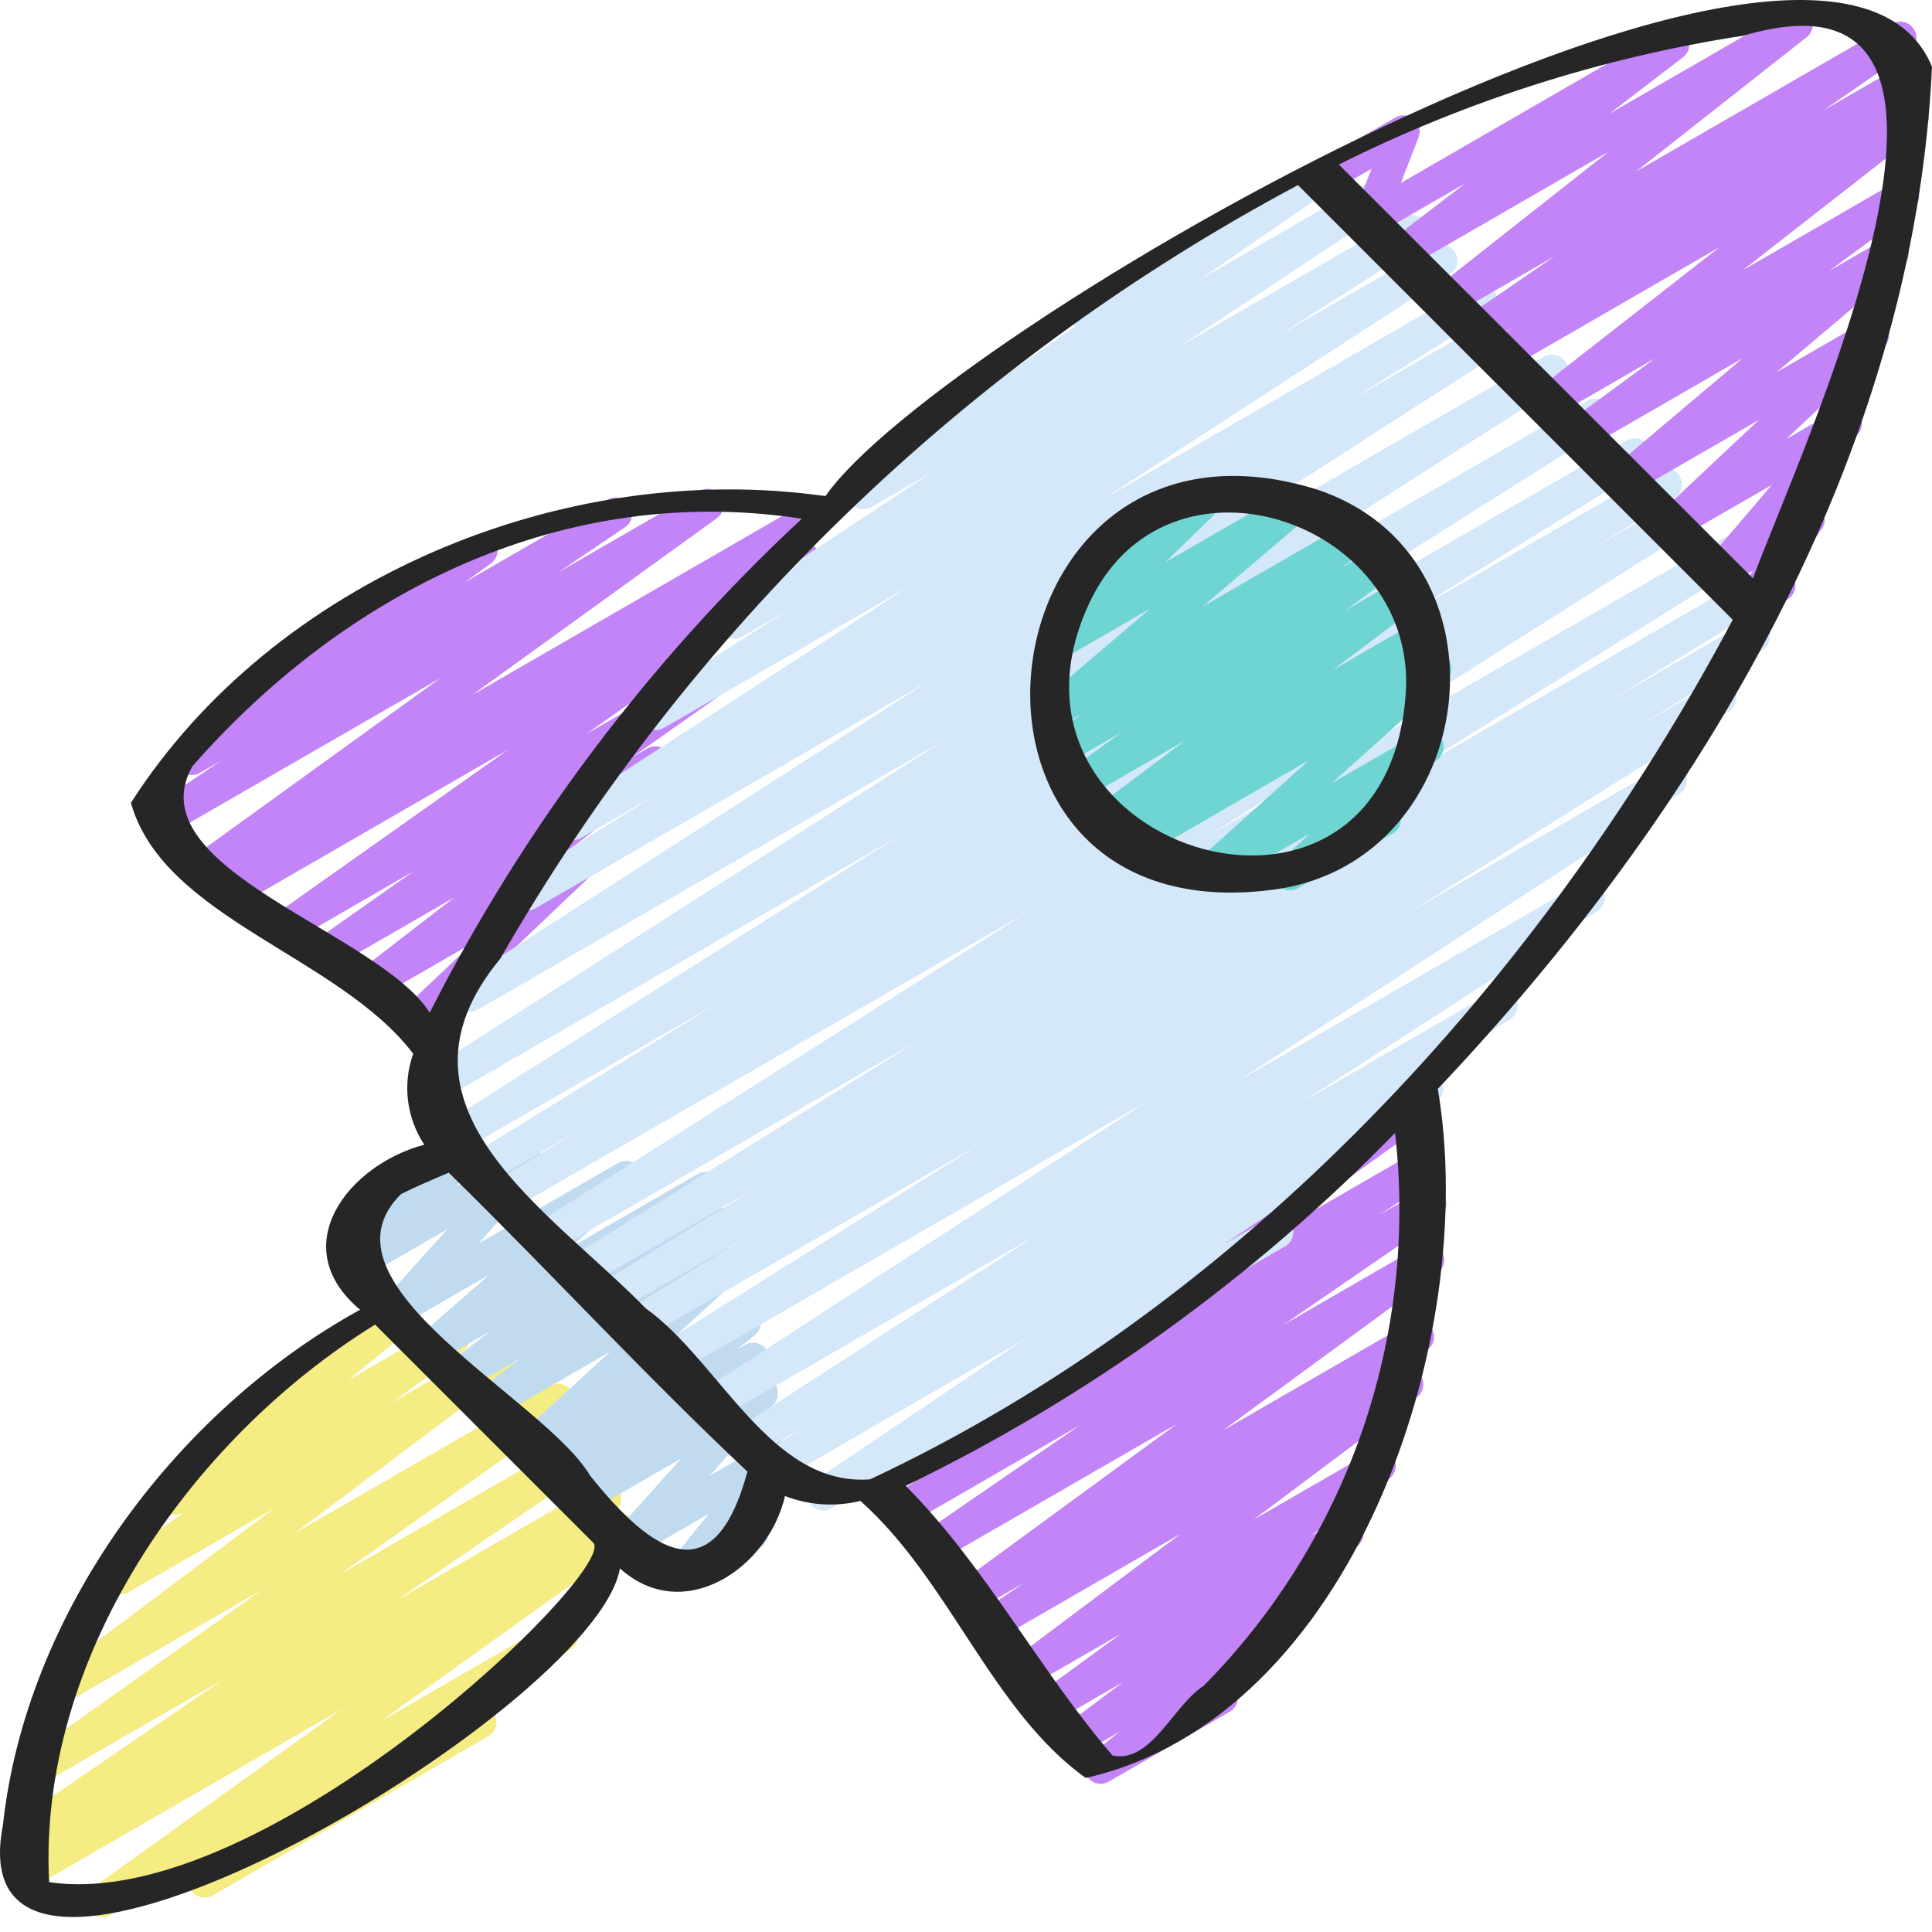 <?xml version="1.0" encoding="UTF-8"?>
<svg width="100px" height="100px" viewBox="0 0 100 100" version="1.1" xmlns="http://www.w3.org/2000/svg" xmlns:xlink="http://www.w3.org/1999/xlink">
    <title>role-business</title>
    <g id="Page-1" stroke="none" stroke-width="1" fill="none" fill-rule="evenodd">
        <g id="role-business" fill-rule="nonzero">
            <path d="M5.295,99.232 C4.93,99.231 4.607,98.995 4.496,98.648 C4.384,98.301 4.509,97.921 4.805,97.708 L17.727,88.441 L2.092,97.469 C1.699,97.683 1.207,97.551 0.974,97.169 C0.74,96.787 0.847,96.289 1.216,96.036 L2.76,95.037 L2.208,95.355 C1.817,95.578 1.32,95.454 1.08,95.073 C0.839,94.692 0.942,94.19 1.312,93.933 L11.552,86.928 L2.757,92.006 C2.368,92.23 1.871,92.109 1.629,91.731 C1.386,91.353 1.484,90.851 1.85,90.591 L13.64,82.236 L4.037,87.787 C3.653,87.999 3.171,87.88 2.929,87.514 C2.688,87.148 2.768,86.658 3.113,86.388 L14.183,78.073 L6.666,82.403 C6.279,82.62 5.789,82.499 5.548,82.126 C5.307,81.753 5.397,81.258 5.754,80.993 L9.488,78.302 C9.109,78.506 8.638,78.392 8.395,78.036 C8.148,77.674 8.221,77.183 8.563,76.908 L14.593,72.03 C14.505,71.964 14.432,71.88 14.378,71.784 C14.146,71.382 14.284,70.868 14.686,70.635 L20.477,67.293 C20.857,67.079 21.336,67.191 21.583,67.55 C21.83,67.909 21.761,68.397 21.426,68.674 L17.999,71.453 L23.054,68.535 C23.441,68.318 23.93,68.439 24.171,68.811 C24.412,69.184 24.322,69.68 23.966,69.944 L20.225,72.63 L25.404,69.64 C25.788,69.428 26.27,69.547 26.511,69.913 C26.753,70.279 26.673,70.769 26.327,71.039 L15.259,79.358 L28.462,71.735 C28.851,71.511 29.348,71.632 29.59,72.01 C29.832,72.388 29.735,72.89 29.368,73.15 L17.572,81.51 L29.774,74.465 C30.166,74.226 30.678,74.346 30.924,74.735 C31.169,75.124 31.056,75.638 30.67,75.888 L20.438,82.891 L30.916,76.835 C31.309,76.622 31.801,76.754 32.035,77.136 C32.268,77.518 32.161,78.016 31.792,78.268 L30.245,79.278 L31.686,78.437 C32.074,78.218 32.565,78.339 32.807,78.713 C33.048,79.087 32.956,79.585 32.596,79.848 L19.673,89.114 L28.682,83.915 C29.072,83.7 29.561,83.827 29.799,84.203 C30.036,84.579 29.94,85.075 29.579,85.335 L25.18,88.362 C25.476,88.486 25.676,88.766 25.696,89.085 C25.716,89.405 25.553,89.708 25.276,89.868 L11.009,98.11 C10.618,98.333 10.12,98.209 9.88,97.828 C9.64,97.448 9.742,96.945 10.112,96.689 L11.066,96.033 L5.715,99.119 C5.588,99.193 5.443,99.232 5.295,99.232 L5.295,99.232 Z" id="Path" fill="#F5EC83"></path>
            <path d="M35.2,82.376 C34.875,82.377 34.58,82.19 34.44,81.897 C34.3,81.604 34.341,81.257 34.546,81.005 L36.695,78.349 L32.973,80.499 C32.615,80.703 32.163,80.618 31.903,80.299 C31.643,79.979 31.653,79.518 31.927,79.21 L35.261,75.49 L30.635,78.159 C30.254,78.382 29.766,78.274 29.516,77.91 C29.266,77.547 29.34,77.052 29.685,76.777 L30.144,76.408 L29.343,76.867 C28.963,77.083 28.48,76.972 28.233,76.61 C27.987,76.249 28.058,75.759 28.398,75.483 L29.336,74.733 L27.991,75.51 C27.62,75.719 27.152,75.619 26.899,75.276 C26.647,74.933 26.691,74.456 27.002,74.164 L31.589,69.959 L25.787,73.308 C25.404,73.527 24.918,73.412 24.672,73.047 C24.426,72.681 24.505,72.187 24.852,71.915 L26.929,70.311 L24.304,71.825 C23.92,72.043 23.432,71.927 23.187,71.559 C22.943,71.191 23.025,70.696 23.375,70.427 L25.414,68.879 L22.842,70.363 C22.467,70.581 21.987,70.478 21.735,70.125 C21.482,69.772 21.54,69.285 21.868,69 L25.343,65.973 L20.97,68.496 C20.611,68.702 20.156,68.618 19.896,68.296 C19.636,67.974 19.648,67.511 19.925,67.204 L23.157,63.625 L19.099,65.968 C18.735,66.181 18.269,66.09 18.01,65.756 C17.752,65.422 17.781,64.949 18.078,64.649 L19.229,63.472 C18.873,63.543 18.511,63.381 18.326,63.07 C18.093,62.668 18.23,62.154 18.632,61.921 L23.622,59.039 C23.987,58.829 24.451,58.921 24.708,59.254 C24.965,59.587 24.937,60.058 24.642,60.358 L23.597,61.419 L26.938,59.51 C27.296,59.306 27.749,59.391 28.008,59.712 C28.267,60.032 28.257,60.493 27.982,60.8 L24.749,64.38 L31.982,60.203 C32.357,59.985 32.837,60.088 33.09,60.441 C33.342,60.794 33.284,61.282 32.956,61.566 L29.484,64.593 L36.11,60.77 C36.494,60.547 36.987,60.661 37.233,61.031 C37.479,61.402 37.395,61.9 37.04,62.168 L34.991,63.724 L36.899,62.622 C37.282,62.402 37.77,62.516 38.016,62.884 C38.262,63.251 38.182,63.746 37.832,64.017 L35.765,65.614 L37.392,64.676 C37.762,64.469 38.228,64.571 38.479,64.913 C38.73,65.255 38.687,65.73 38.379,66.022 L33.79,70.227 L38.122,67.727 C38.502,67.507 38.989,67.617 39.237,67.98 C39.485,68.343 39.412,68.836 39.069,69.111 L38.127,69.863 L38.572,69.608 C38.952,69.394 39.432,69.505 39.679,69.864 C39.925,70.223 39.857,70.711 39.521,70.989 L39.054,71.367 C39.415,71.19 39.852,71.295 40.095,71.616 C40.337,71.938 40.317,72.387 40.048,72.686 L36.715,76.398 L39.782,74.627 C40.133,74.425 40.578,74.501 40.841,74.809 C41.104,75.116 41.111,75.568 40.857,75.883 L38.67,78.575 C39.078,78.45 39.514,78.65 39.686,79.04 C39.858,79.43 39.71,79.887 39.343,80.104 L35.612,82.257 C35.488,82.332 35.345,82.373 35.2,82.376 L35.2,82.376 Z" id="Path" fill="#C0DAF0"></path>
            <path d="M21.39,53.733 C21.046,53.733 20.737,53.523 20.609,53.204 C20.482,52.885 20.561,52.52 20.81,52.283 L24.495,48.791 L19.486,51.682 C19.103,51.902 18.615,51.788 18.369,51.421 C18.123,51.053 18.203,50.558 18.553,50.288 L23.518,46.449 L17.348,50.007 C16.959,50.231 16.463,50.11 16.22,49.732 C15.978,49.354 16.075,48.852 16.442,48.592 L21.402,45.1 L15.412,48.564 C15.023,48.788 14.527,48.667 14.284,48.289 C14.042,47.911 14.139,47.409 14.506,47.149 L26.292,38.809 L12.667,46.678 C12.271,46.92 11.753,46.795 11.511,46.398 C11.269,46.001 11.394,45.484 11.791,45.242 L12.006,45.105 L11.039,45.662 C10.652,45.885 10.158,45.765 9.915,45.39 C9.672,45.015 9.764,44.515 10.126,44.253 L22.792,35.101 L8.852,43.141 C8.462,43.355 7.972,43.227 7.735,42.85 C7.499,42.472 7.598,41.976 7.961,41.718 L11.461,39.363 L10.351,40.002 C9.963,40.227 9.466,40.108 9.223,39.731 C8.979,39.354 9.075,38.852 9.439,38.591 L15.118,34.507 C15.036,34.44 14.966,34.36 14.913,34.268 C14.681,33.866 14.818,33.351 15.221,33.119 L24.495,27.755 C24.884,27.53 25.38,27.649 25.624,28.026 C25.867,28.403 25.772,28.905 25.407,29.166 L24.046,30.145 L31.471,25.859 C31.862,25.643 32.355,25.77 32.592,26.15 C32.829,26.529 32.727,27.028 32.361,27.284 L28.874,29.639 L36.189,25.415 C36.577,25.193 37.07,25.312 37.313,25.687 C37.556,26.062 37.464,26.562 37.102,26.825 L24.433,35.979 L42.111,25.772 C42.508,25.53 43.026,25.655 43.268,26.052 C43.51,26.449 43.384,26.966 42.988,27.208 L41.545,28.134 C41.863,28.101 42.174,28.248 42.35,28.515 C42.593,28.894 42.495,29.396 42.128,29.656 L30.341,37.997 L36.783,34.28 C37.173,34.052 37.673,34.173 37.916,34.553 C38.159,34.934 38.058,35.438 37.688,35.696 L32.737,39.185 L33.506,38.741 C33.889,38.522 34.376,38.636 34.621,39.002 C34.867,39.368 34.788,39.862 34.441,40.133 L29.474,43.973 L29.791,43.79 C30.159,43.577 30.629,43.673 30.885,44.014 C31.14,44.355 31.1,44.833 30.791,45.127 L26.263,49.428 C26.581,49.529 26.809,49.807 26.845,50.138 C26.881,50.469 26.719,50.79 26.431,50.957 L21.804,53.623 C21.678,53.696 21.536,53.733 21.39,53.733 Z" id="Path" fill="#C384F8"></path>
            <path d="M56.967,92.33 C56.61,92.33 56.292,92.104 56.174,91.767 C56.057,91.429 56.165,91.054 56.444,90.832 L57.934,89.642 L55.95,90.796 C55.565,91.017 55.075,90.901 54.83,90.531 C54.586,90.161 54.67,89.665 55.023,89.397 L58.133,87.062 L54.833,88.966 C54.446,89.186 53.954,89.067 53.712,88.694 C53.469,88.32 53.559,87.823 53.918,87.558 L58.007,84.573 L53.595,87.118 C53.21,87.335 52.722,87.217 52.479,86.848 C52.236,86.479 52.32,85.985 52.671,85.717 L61.117,79.384 L51.874,84.719 C51.483,84.936 50.99,84.808 50.753,84.429 C50.516,84.05 50.618,83.551 50.984,83.294 L53.068,81.888 L50.739,83.234 C50.352,83.457 49.858,83.339 49.614,82.966 C49.37,82.592 49.46,82.092 49.82,81.828 L60.939,73.688 L48.727,80.736 C48.336,80.96 47.838,80.835 47.598,80.455 C47.358,80.074 47.46,79.571 47.83,79.315 L55.904,73.764 L47.1,78.854 C46.707,79.078 46.206,78.949 45.969,78.564 C45.731,78.178 45.842,77.673 46.219,77.422 L50.836,74.395 C50.47,74.395 50.146,74.159 50.034,73.811 C49.923,73.462 50.049,73.082 50.347,72.869 L69.677,59.006 C69.678,58.706 69.838,58.43 70.097,58.281 L73.177,56.503 C73.565,56.284 74.056,56.405 74.298,56.779 C74.539,57.154 74.447,57.651 74.087,57.914 L65.235,64.254 L73.522,59.468 C73.916,59.244 74.416,59.373 74.654,59.758 C74.891,60.144 74.781,60.649 74.403,60.9 L71.376,62.891 L73.606,61.603 C73.997,61.379 74.495,61.503 74.735,61.884 C74.975,62.265 74.873,62.768 74.503,63.024 L66.429,68.575 L73.493,64.494 C73.88,64.271 74.374,64.389 74.618,64.763 C74.862,65.137 74.772,65.636 74.412,65.9 L63.295,74.042 L72.977,68.452 C73.368,68.235 73.861,68.363 74.098,68.742 C74.335,69.122 74.233,69.62 73.867,69.877 L71.784,71.285 L72.41,70.923 C72.795,70.701 73.287,70.817 73.532,71.188 C73.777,71.559 73.691,72.057 73.335,72.324 L64.89,78.657 L70.987,75.137 C71.374,74.916 71.865,75.036 72.108,75.409 C72.351,75.783 72.26,76.28 71.902,76.544 L67.81,79.52 L69.31,78.655 C69.695,78.435 70.185,78.551 70.429,78.921 C70.674,79.29 70.59,79.787 70.237,80.055 L66.979,82.502 C67.365,82.384 67.78,82.557 67.969,82.914 C68.157,83.272 68.065,83.712 67.749,83.964 L63.712,87.185 C63.813,87.255 63.896,87.346 63.956,87.452 C64.189,87.854 64.052,88.368 63.65,88.601 L57.378,92.223 C57.253,92.294 57.111,92.33 56.967,92.33 L56.967,92.33 Z" id="Path" fill="#C384F8"></path>
            <path d="M42.616,78.181 C42.246,78.181 41.919,77.939 41.811,77.585 C41.703,77.231 41.84,76.848 42.147,76.642 L53.08,69.29 L40.572,76.509 C40.178,76.72 39.687,76.585 39.456,76.202 C39.225,75.819 39.334,75.322 39.704,75.071 L41.593,73.877 L39.277,75.222 C38.881,75.465 38.363,75.34 38.121,74.944 C37.878,74.548 38.003,74.03 38.399,73.788 L53.669,63.917 L37.378,73.323 C36.983,73.553 36.478,73.425 36.239,73.036 C36,72.647 36.115,72.138 36.498,71.89 L59.401,56.987 L35.092,71.026 C34.696,71.248 34.195,71.115 33.961,70.726 C33.727,70.337 33.843,69.832 34.224,69.586 L50.663,59.251 L33.321,69.266 C32.922,69.504 32.406,69.373 32.168,68.974 C31.93,68.575 32.061,68.059 32.46,67.821 L38.695,63.986 L31.94,67.885 C31.544,68.094 31.054,67.956 30.825,67.572 C30.597,67.187 30.709,66.691 31.081,66.442 L39.138,61.485 L30.517,66.457 C30.12,66.686 29.612,66.555 29.376,66.162 C29.14,65.769 29.262,65.259 29.651,65.016 L47.506,53.876 L28.759,64.699 C28.363,64.926 27.859,64.795 27.623,64.405 C27.386,64.015 27.504,63.508 27.888,63.261 L53.226,47.181 L26.606,62.538 C26.21,62.75 25.716,62.612 25.487,62.226 C25.257,61.839 25.373,61.34 25.749,61.093 L29.954,58.518 L25.279,61.209 C24.884,61.415 24.397,61.277 24.169,60.895 C23.94,60.512 24.05,60.018 24.418,59.768 L37.111,51.941 L23.839,59.603 C23.442,59.845 22.924,59.72 22.681,59.323 C22.439,58.926 22.564,58.407 22.961,58.165 L46.486,43.295 L23.067,56.819 C22.673,57.036 22.178,56.904 21.944,56.52 C21.71,56.136 21.819,55.635 22.193,55.384 L48.737,38.401 L24.771,52.237 C24.515,52.394 24.194,52.402 23.93,52.258 C23.666,52.114 23.499,51.84 23.492,51.539 C23.485,51.239 23.638,50.957 23.895,50.801 L48.044,35.272 L27.691,47.025 C27.296,47.239 26.802,47.104 26.57,46.719 C26.338,46.333 26.451,45.834 26.825,45.585 L33.989,41.117 L30.076,43.376 C29.682,43.596 29.185,43.466 28.949,43.081 C28.713,42.697 28.823,42.194 29.198,41.943 L47.095,30.325 L34.357,37.679 C33.962,37.9 33.463,37.769 33.228,37.382 C32.993,36.995 33.106,36.492 33.484,36.243 L40.831,31.553 L38.456,32.934 C38.201,33.092 37.881,33.103 37.616,32.961 C37.351,32.818 37.182,32.546 37.172,32.246 C37.163,31.945 37.315,31.663 37.57,31.504 L48.229,24.44 L45.1,26.246 C44.71,26.467 44.216,26.342 43.976,25.964 C43.737,25.585 43.836,25.085 44.202,24.827 L55.669,16.891 C55.418,16.735 55.268,16.459 55.273,16.163 C55.278,15.868 55.437,15.597 55.692,15.449 L68.18,8.24 C68.569,8.022 69.061,8.147 69.3,8.524 C69.539,8.9 69.442,9.398 69.08,9.658 L62.077,14.487 L70.854,9.421 C71.248,9.193 71.752,9.319 71.991,9.706 C72.231,10.093 72.119,10.6 71.739,10.851 L61.08,17.915 L72.666,11.236 C73.061,11.015 73.56,11.146 73.795,11.533 C74.03,11.92 73.917,12.423 73.539,12.672 L66.192,17.358 L74.183,12.75 C74.577,12.529 75.075,12.66 75.31,13.044 C75.546,13.429 75.436,13.932 75.061,14.183 L57.171,25.789 L76.227,14.788 C76.624,14.559 77.131,14.691 77.368,15.084 C77.604,15.477 77.482,15.986 77.093,16.23 L69.911,20.709 L77.668,16.23 C78.064,15.998 78.573,16.126 78.812,16.518 C79.05,16.91 78.931,17.421 78.543,17.666 L54.4,33.188 L79.904,18.469 C80.3,18.236 80.808,18.365 81.047,18.757 C81.286,19.149 81.166,19.66 80.778,19.905 L54.226,36.887 L82.184,20.739 C82.58,20.522 83.076,20.655 83.309,21.041 C83.543,21.427 83.43,21.928 83.054,22.177 L59.544,37.03 L84.226,22.781 C84.622,22.57 85.114,22.706 85.344,23.091 C85.575,23.476 85.462,23.974 85.089,24.223 L72.37,32.093 L85.791,24.356 C86.19,24.118 86.706,24.25 86.944,24.649 C87.181,25.049 87.05,25.565 86.65,25.802 L82.486,28.351 L87.115,25.679 C87.509,25.466 88.002,25.599 88.234,25.983 C88.467,26.366 88.358,26.865 87.986,27.116 L62.648,43.195 L89.266,27.827 C89.661,27.613 90.155,27.748 90.387,28.133 C90.619,28.519 90.507,29.018 90.132,29.267 L72.277,40.404 L90.546,29.858 C90.942,29.643 91.438,29.779 91.669,30.166 C91.9,30.553 91.785,31.054 91.407,31.301 L83.333,36.265 L90.336,32.228 C90.735,31.99 91.251,32.12 91.489,32.519 C91.726,32.918 91.596,33.435 91.197,33.673 L84.973,37.496 L88.622,35.39 C89.018,35.168 89.519,35.3 89.753,35.689 C89.987,36.078 89.871,36.583 89.49,36.83 L73.073,47.149 L86.041,39.662 C86.436,39.433 86.942,39.56 87.181,39.949 C87.42,40.339 87.304,40.847 86.921,41.095 L64,56.002 L81.83,45.714 C82.223,45.501 82.715,45.633 82.948,46.015 C83.182,46.397 83.075,46.894 82.706,47.147 L67.455,57.007 L77.312,51.309 C77.707,51.091 78.203,51.225 78.437,51.61 C78.67,51.996 78.557,52.498 78.181,52.747 L73.87,55.473 C74.24,55.473 74.567,55.715 74.675,56.069 C74.783,56.423 74.647,56.806 74.339,57.013 L63.428,64.355 L65.682,63.053 C66.084,62.824 66.595,62.963 66.826,63.363 C67.057,63.764 66.922,64.276 66.523,64.509 L43.037,78.068 C42.909,78.143 42.764,78.181 42.616,78.181 L42.616,78.181 Z" id="Path" fill="#D4E8FA"></path>
            <path d="M62.407,46.13 C62.059,46.13 61.746,45.915 61.622,45.59 C61.497,45.264 61.586,44.896 61.845,44.663 L67.756,39.348 L59.109,44.342 C58.719,44.566 58.223,44.445 57.98,44.067 C57.738,43.689 57.836,43.187 58.202,42.927 L58.73,42.554 L57.733,43.129 C57.349,43.34 56.866,43.221 56.625,42.855 C56.383,42.489 56.464,41.999 56.809,41.729 L61.332,38.333 L56.331,41.22 C55.944,41.442 55.45,41.323 55.207,40.948 C54.964,40.573 55.057,40.073 55.418,39.81 L58.066,37.893 L55.522,39.361 C55.134,39.586 54.638,39.467 54.394,39.09 C54.151,38.713 54.246,38.211 54.611,37.95 L56.04,36.926 L55.125,37.454 C54.748,37.676 54.264,37.572 54.011,37.214 C53.759,36.857 53.823,36.366 54.158,36.085 L59.541,31.498 L55.39,33.893 C55.023,34.104 54.556,34.01 54.3,33.673 C54.043,33.336 54.078,32.861 54.38,32.564 L57.277,29.738 C56.908,29.713 56.599,29.449 56.516,29.088 C56.432,28.728 56.595,28.355 56.915,28.171 L61.803,25.348 C62.17,25.137 62.637,25.231 62.893,25.568 C63.149,25.905 63.115,26.38 62.812,26.677 L60.323,29.099 L66.679,25.431 C67.056,25.212 67.537,25.318 67.788,25.674 C68.039,26.029 67.977,26.518 67.645,26.8 L62.262,31.388 L69.89,26.985 C70.279,26.76 70.775,26.879 71.019,27.256 C71.262,27.633 71.167,28.135 70.802,28.396 L69.389,29.405 L71.339,28.28 C71.726,28.057 72.22,28.177 72.463,28.552 C72.706,28.927 72.613,29.427 72.252,29.689 L69.593,31.615 L72.55,29.906 C72.934,29.691 73.42,29.808 73.663,30.176 C73.906,30.544 73.824,31.037 73.475,31.306 L68.962,34.697 L73.503,32.07 C73.893,31.845 74.389,31.966 74.632,32.344 C74.874,32.722 74.776,33.224 74.41,33.484 L73.882,33.859 C74.256,33.654 74.724,33.762 74.971,34.109 C75.218,34.456 75.167,34.934 74.851,35.22 L68.937,40.534 L73.458,37.926 C73.829,37.711 74.303,37.809 74.557,38.154 C74.812,38.5 74.766,38.981 74.45,39.272 L71.929,41.618 C72.243,41.723 72.467,42.002 72.5,42.331 C72.534,42.66 72.372,42.978 72.085,43.144 L67.192,45.968 C66.822,46.181 66.351,46.081 66.097,45.737 C65.844,45.393 65.889,44.914 66.202,44.623 L67.795,43.151 L62.831,46.01 C62.703,46.088 62.556,46.129 62.407,46.13 L62.407,46.13 Z" id="Path" fill="#6FD5D2"></path>
            <path d="M90.628,31.999 C90.393,32 90.168,31.901 90.009,31.726 C89.743,31.436 89.713,31 89.939,30.677 L90.744,29.523 L89.439,30.276 C89.085,30.481 88.634,30.401 88.372,30.087 C88.11,29.772 88.112,29.315 88.378,29.003 L91.71,25.097 L86.987,27.824 C86.615,28.046 86.136,27.95 85.879,27.603 C85.621,27.255 85.67,26.769 85.991,26.478 L91.045,21.732 L84.613,25.446 C84.236,25.661 83.757,25.554 83.508,25.199 C83.258,24.843 83.32,24.356 83.651,24.075 L90.199,18.544 L82.282,23.114 C81.895,23.338 81.401,23.22 81.157,22.846 C80.913,22.472 81.004,21.972 81.364,21.708 L85.676,18.541 L80.63,21.458 C80.248,21.673 79.765,21.559 79.52,21.196 C79.274,20.833 79.349,20.342 79.692,20.068 L88.997,12.797 L78.201,19.029 C77.813,19.226 77.338,19.095 77.107,18.726 C76.876,18.357 76.964,17.872 77.312,17.609 L78.307,16.936 L76.911,17.744 C76.52,17.967 76.023,17.843 75.783,17.462 C75.542,17.081 75.645,16.579 76.015,16.322 L80.479,13.254 L75.362,16.208 C74.981,16.426 74.495,16.314 74.248,15.95 C74.001,15.587 74.076,15.094 74.42,14.82 L83.258,7.855 L72.962,13.799 C72.583,13.993 72.118,13.873 71.881,13.52 C71.643,13.166 71.707,12.691 72.03,12.413 L75.855,9.483 L71.278,12.124 C70.969,12.302 70.581,12.266 70.31,12.034 C70.039,11.802 69.945,11.424 70.074,11.091 L70.99,8.736 L69.026,9.87 C68.626,10.079 68.133,9.936 67.908,9.546 C67.682,9.155 67.804,8.657 68.185,8.415 L72.222,6.082 C72.531,5.905 72.918,5.942 73.188,6.174 C73.458,6.406 73.553,6.783 73.424,7.115 L72.508,9.47 L86.189,1.564 C86.572,1.348 87.057,1.464 87.301,1.83 C87.545,2.195 87.467,2.687 87.121,2.958 L83.303,5.887 L92.573,0.535 C92.954,0.316 93.44,0.428 93.687,0.792 C93.934,1.156 93.859,1.648 93.515,1.922 L84.676,8.881 L97.945,1.221 C98.335,1.006 98.824,1.132 99.062,1.508 C99.3,1.885 99.203,2.381 98.842,2.641 L94.378,5.715 L98.705,3.217 C99.098,2.99 99.601,3.115 99.841,3.5 C100.081,3.885 99.972,4.391 99.595,4.644 L98.594,5.317 C98.979,5.11 99.457,5.232 99.696,5.598 C99.935,5.963 99.855,6.45 99.511,6.719 L90.204,13.989 L98.07,9.448 C98.456,9.224 98.95,9.342 99.194,9.716 C99.439,10.09 99.348,10.59 98.988,10.854 L94.674,14.025 L97.533,12.373 C97.91,12.154 98.393,12.259 98.644,12.616 C98.895,12.973 98.831,13.463 98.497,13.744 L91.945,19.274 L96.5,16.644 C96.872,16.421 97.351,16.517 97.608,16.865 C97.866,17.213 97.817,17.699 97.496,17.989 L92.45,22.733 L95.106,21.198 C95.46,20.994 95.911,21.074 96.173,21.388 C96.435,21.703 96.433,22.16 96.167,22.472 L92.827,26.374 L93.185,26.167 C93.526,25.97 93.958,26.037 94.225,26.327 C94.491,26.617 94.52,27.053 94.295,27.377 L92.672,29.696 C92.73,29.751 92.78,29.815 92.82,29.885 C93.052,30.287 92.914,30.801 92.512,31.033 L91.049,31.874 C90.922,31.953 90.777,31.996 90.628,31.999 L90.628,31.999 Z" id="Path" fill="#C384F8"></path>
            <g id="Group" transform="translate(-0, -0)" fill="#262626">
                <path d="M66.085,46.025 C76.699,44.456 78.532,28.719 68.115,25.321 C50.383,19.873 47.261,48.695 66.085,46.025 Z M56.62,30.744 C60.85,22.818 73.039,27.003 72.78,35.566 C72.039,50.945 49.85,43.828 56.62,30.737 L56.62,30.744 Z" id="Shape"></path>
                <path d="M0.151,94.468 C-2.504,108.17 30.786,88.653 32.088,81.18 C35.374,84.145 39.768,81.18 40.632,77.434 C41.876,77.917 43.238,78.005 44.533,77.686 C49.15,81.789 51.359,88.576 56.198,92.026 C69.964,88.917 76.628,69.355 74.421,56.361 C87.975,42.054 99.061,23.583 100,3.454 C94.702,-9.425 48.555,17.247 42.725,25.681 C29.169,23.74 14.165,30.014 6.776,41.554 C8.458,47.539 17.516,49.46 21.388,54.54 C20.827,56.112 21.039,57.857 21.962,59.249 C18.014,60.296 14.729,64.526 18.638,67.791 C9.042,73.076 1.345,83.483 0.151,94.468 Z M62.285,87.269 C60.719,88.288 59.594,91.27 57.587,90.868 C53.836,86.519 51.037,81.087 46.879,76.907 C56.318,72.334 64.889,66.153 72.208,58.64 C73.408,69.195 69.758,79.725 62.284,87.274 L62.285,87.269 Z M90.242,1.846 C105.364,-2.609 93.102,23.499 90.732,29.936 L69.298,8.516 C75.89,5.217 82.956,2.966 90.242,1.846 L90.242,1.846 Z M67.187,9.584 L89.686,32.078 C79.777,50.721 64.282,67.555 45.033,76.571 C39.874,76.96 37.238,70.438 33.426,67.723 C28.439,62.603 19.548,57.312 25.896,49.618 C35.62,32.654 49.931,18.776 67.187,9.579 L67.187,9.584 Z M9.954,39.667 C17.947,30.55 29.265,24.964 41.502,26.85 C33.63,34.175 27.11,42.83 22.241,52.417 C19.597,48.239 6.986,44.969 9.954,39.667 L9.954,39.667 Z M20.756,61.806 C21.561,61.404 22.396,61.052 23.227,60.698 C28.427,65.792 33.378,71.183 38.688,76.172 C36.947,82.581 33.731,80.362 30.543,76.379 C28.189,72.389 16.036,66.47 20.756,61.806 Z M19.41,68.556 L30.7,79.846 C32.089,81.192 13.679,99.09 2.542,97.418 C1.955,85.869 9.779,74.524 19.408,68.564 L19.41,68.556 Z" id="Shape"></path>
            </g>
        </g>
    </g>
</svg>